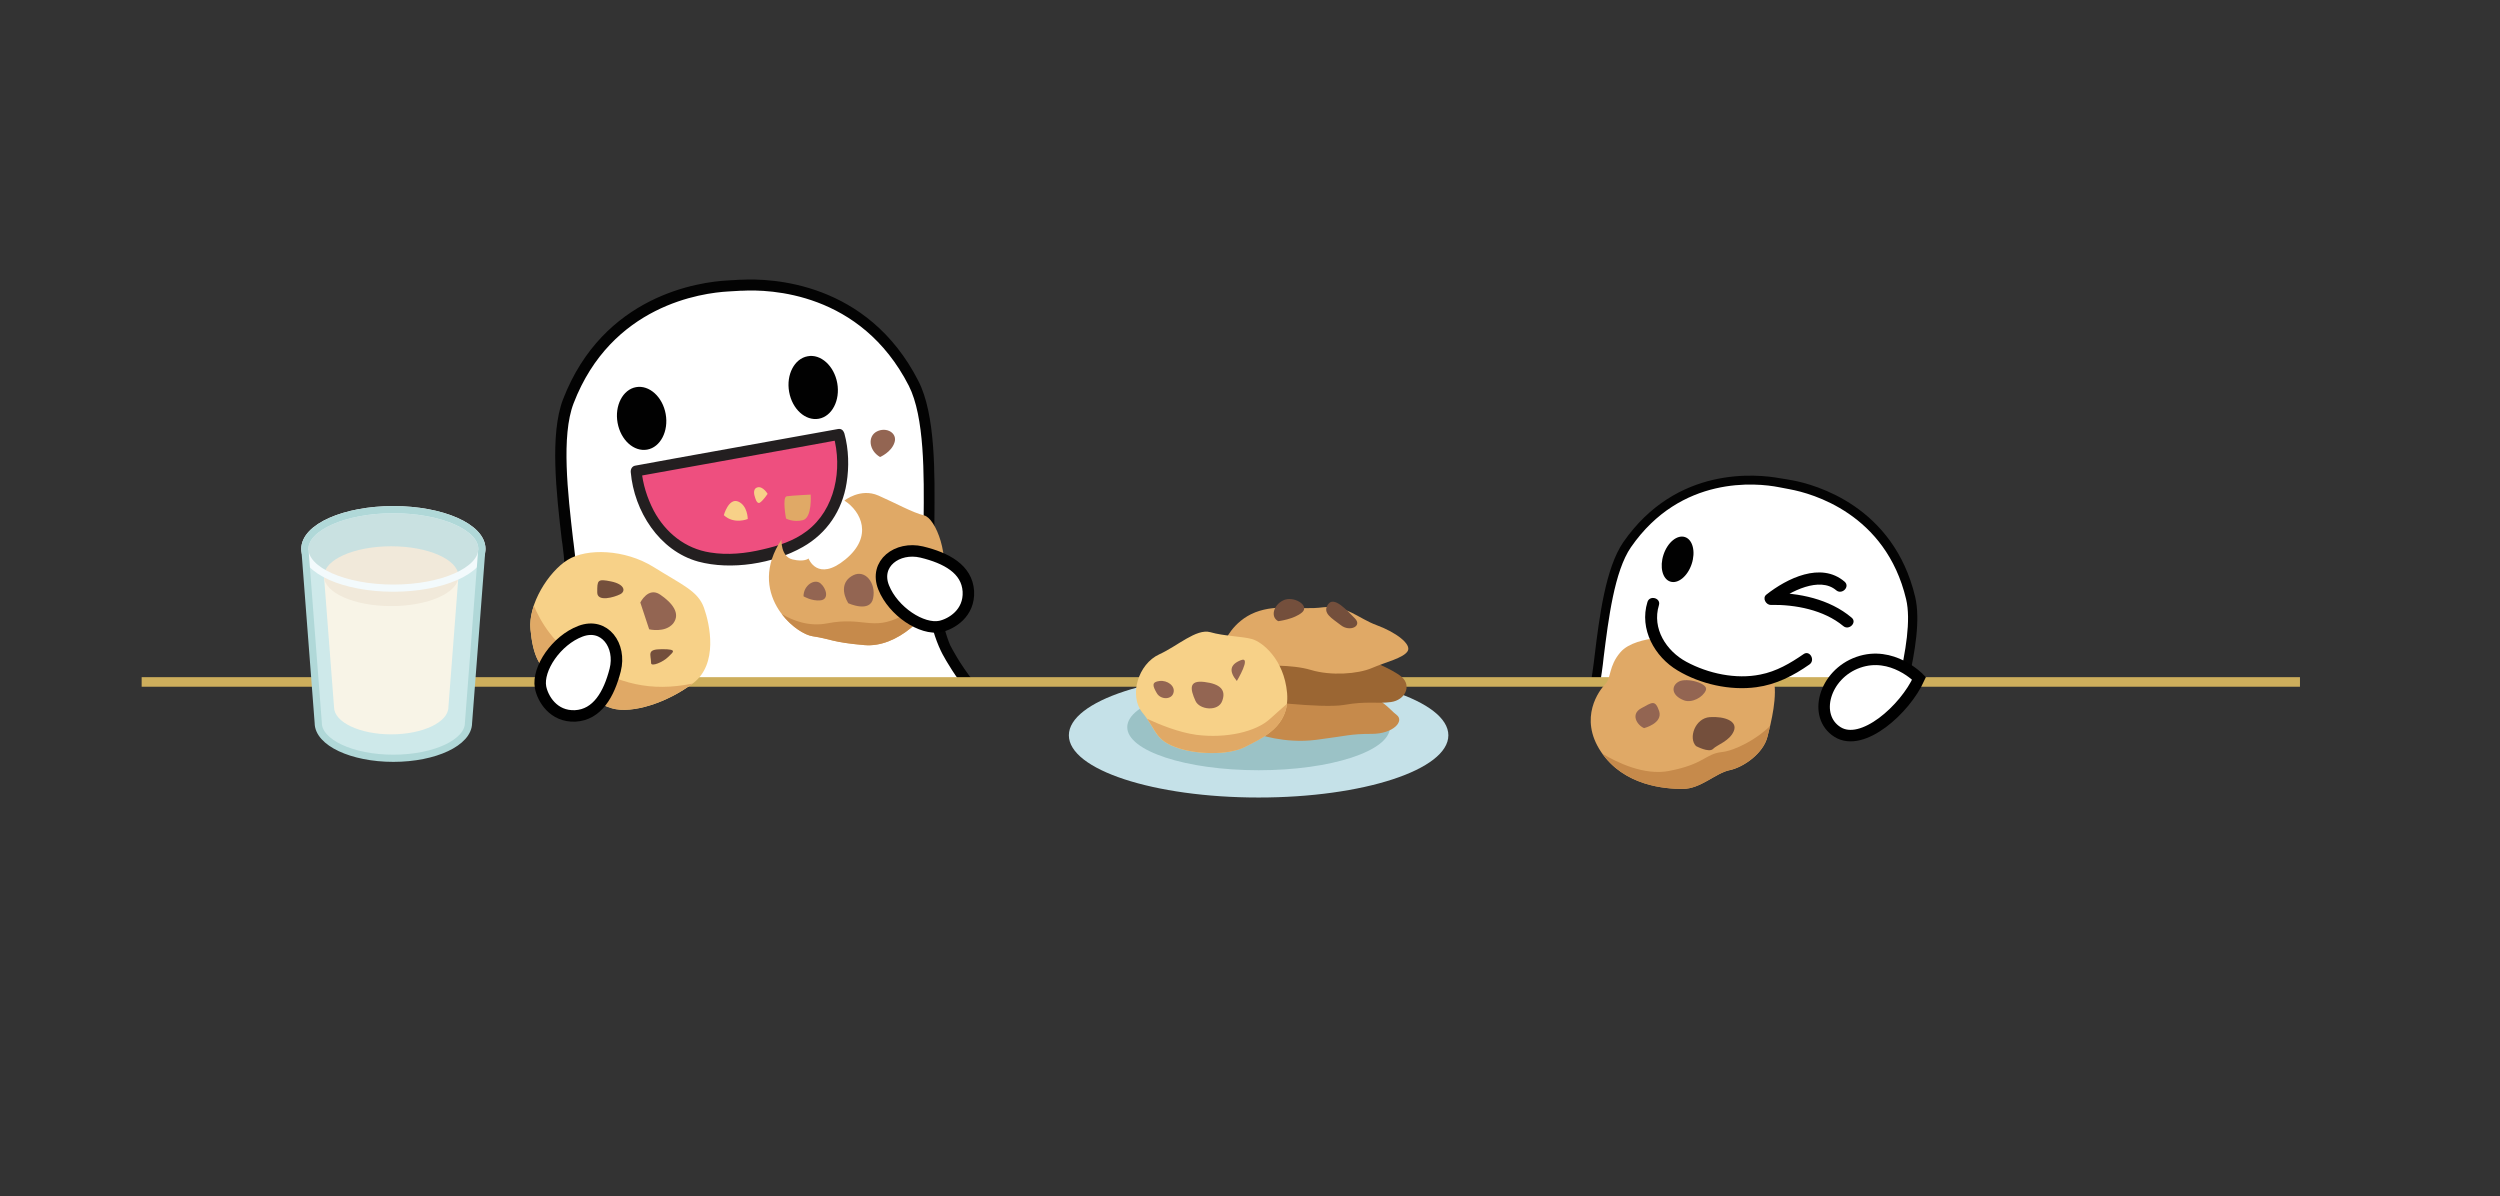 <?xml version="1.0" encoding="utf-8"?>
<!-- Generator: Adobe Illustrator 18.1.1, SVG Export Plug-In . SVG Version: 6.00 Build 0)  -->
<!DOCTYPE svg PUBLIC "-//W3C//DTD SVG 1.1//EN" "http://www.w3.org/Graphics/SVG/1.1/DTD/svg11.dtd">
<svg version="1.1" xmlns="http://www.w3.org/2000/svg" xmlns:xlink="http://www.w3.org/1999/xlink" x="0px" y="0px"
	 viewBox="0 0 1044.8 500" enable-background="new 0 0 1044.8 500" xml:space="preserve">
<rect x="0" y="0" width="1044.8" height="500" fill="#333333" stroke="none"/>
<g id="_x34_">
</g>
<g id="_x33_">
</g>
<g id="_x32_">
</g>
<g id="_x31_">
	<g>
		<path fill="#FFFFFF" d="M795.5,285c2.9-12.7,5.2-26,3-35.1c-8.8-36.9-40.5-45.6-50-47.4l-0.6-0.1c0,0-4-0.7-4.2-0.8
			c-9.5-1.8-42.1-5.2-63.7,25.9c-7.2,10.4-9.8,30.6-11.7,46.9c-0.2,2.1-0.7,5.9-1.5,10.5H795.5z"/>
		<path fill="#030303" d="M668.8,285c1-6,1.4-10.3,1.4-10.3c2-16,4.5-36,11.4-46c20.9-30.2,52.6-26.9,61.8-25.1
			c0.2,0,4.2,0.8,4.2,0.8c0.2,0,0.4,0.1,0.5,0.1c9.1,1.7,40,10.1,48.5,45.9c2.1,8.8-0.2,22-3.1,34.6h4c2.9-12.8,5.1-26.1,2.9-35.5
			c-9-38-41.7-47-51.5-48.8c-0.2,0-0.4-0.1-0.6-0.1c0,0-3.9-0.7-4.2-0.7c-9.8-1.8-43.4-5.4-65.7,26.7c-7.4,10.8-10,31.2-12,47.7
			c0,0-0.5,4.5-1.5,10.8H668.8z"/>
	</g>
	<g>
		<path fill="#FFFFFF" d="M235.9,279.4c0,0,0,0.1,0,0.1c-0.1,0.4-0.9,2.4-2.3,5.4h170.5c-5.6-7.4-8.5-13.2-8.8-13.8
			c0,0,0-0.1-0.1-0.1c-7.3-17.2-7-52.4-7-52.4l0-0.9c0.2-19.6,0.5-44.1-6.4-57.5c-20.6-40.4-60-41.6-71.6-41l-0.7,0
			c0,0-4.8,0.3-5.1,0.3c-11.6,0.6-50.5,5.9-66.8,48.2c-5.4,14.1-2.8,38.4-0.4,57.9C238.3,233.9,241.5,264.7,235.9,279.4z"/>
		<g>
			<path fill="#010101" d="M278.2,173c1.3,7.2-2.2,13.9-7.7,14.9c-5.6,1-11.1-4-12.4-11.2c-1.3-7.2,2.2-13.9,7.7-14.9
				C271.3,160.8,276.9,165.8,278.2,173z"/>
			<path fill="#010101" d="M349.9,160.1c1.3,7.2-2.2,13.9-7.7,14.9c-5.6,1-11.1-4-12.4-11.2c-1.3-7.2,2.2-13.9,7.7-14.9
				C343,147.8,348.6,152.9,349.9,160.1z"/>
			<g>
				<path fill="#EE4F7F" d="M350.6,181.6l-42.4,7.6l-42.4,7.6c0,0,3.2,39.5,41,36.8c1.3-0.1,5.9-0.5,9.2-1.1c3.3-0.6,7.7-1.8,9-2.2
					C361.4,219.7,350.6,181.6,350.6,181.6z"/>
				<g>
					<path fill="#231F20" d="M350.2,179.3c-22.4,4-44.8,8.1-67.2,12.1c-5.8,1.1-11.7,2.1-17.5,3.2c-1.3,0.2-2,1.4-1.9,2.7
						c1.4,16.3,11.9,32.9,28.2,37.4c13.7,3.7,31.4,0.9,43.7-6.1c10.1-5.7,16.5-15.3,18.3-26.7c1.1-6.7,0.9-14.2-0.9-20.7
						c-0.8-2.9-5.4-2.1-4.6,0.8c3.9,14,0.8,31-11.2,40c-5.4,4.1-11.8,6.1-18.3,7.6c-7.1,1.7-14.7,2.5-22,1.3
						c-10.4-1.6-18.7-8.3-23.6-17.5c-2.7-5.2-4.6-11.1-5.1-17c-0.6,0.9-1.2,1.8-1.9,2.7c22.4-4,44.8-8.1,67.2-12.1
						c5.8-1.1,11.7-2.1,17.5-3.2C354,183.3,353.1,178.7,350.2,179.3z"/>
				</g>
			</g>
		</g>
		<path fill="#030303" d="M233.8,278.5c0,0.1-0.1,0.2-0.1,0.2c-0.1,0.4-1,2.7-2.7,6.2h5.1c1.1-2.5,1.8-4.2,1.9-4.6
			c7.1-16.4,1.5-54.9,1.5-54.9c-2.2-19.2-5-43.2,0.2-56.8c15.8-41.1,53.6-46.2,64.8-46.8c0.3,0,5.1-0.3,5.1-0.3c0.2,0,0.4,0,0.7,0
			c11.1-0.6,49.4,0.4,69.5,39.7c6.6,13,6.4,37.1,6.2,56.4c0,0-2.6,33.8,7.2,54.4c0.4,0.9,3.1,6.1,7.9,12.8h5.8
			c-6.1-7.8-9.3-14.2-9.6-14.8c0-0.1-0.1-0.1-0.1-0.2l0,0.1c-7.3-16.8-6.7-51.3-6.7-51.3l0-0.8c0.2-19.9,0.5-44.6-6.7-58.6
			c-21.3-41.7-61.9-42.9-73.8-42.3c-0.3,0-0.5,0-0.7,0c0,0-4.8,0.3-5.1,0.3c-11.9,0.6-52.1,6.1-68.9,49.7
			c-5.6,14.6-2.8,39.2-0.5,58.9C235,226,239.8,262.5,233.8,278.5z"/>
	</g>
	<path fill="#E0A966" d="M326.6,225.5c0,0-0.4,7.1,4.6,8.3c5,1.2,6.7-0.4,6.7-0.4s3.7,10,15.4,0.4s6.7-20-0.4-24.6
		c0,0,6.7-5.4,14.2-2.1s14.2,7.1,19.1,8.3s11.2,17.5,7.1,29.6c-4.2,12.1-18.3,25.8-32,24.6c-13.7-1.2-13.7-2.5-21.6-3.7
		C331.6,264.6,312,247.6,326.6,225.5z"/>
	<path fill="#C68A4B" d="M376.6,257.6c-12.1,6.2-15.8,0-30.8,2.9c-7.7,1.5-14.4-1.1-19.1-3.9c4.1,5.4,9.5,8.8,12.9,9.3
		c7.9,1.2,7.9,2.5,21.6,3.7c13.5,1.2,27.3-11.9,31.8-23.8C388.4,249.8,382.4,254.5,376.6,257.6z"/>
	<g>
		<path fill="#936552" d="M335.8,249.2c0-4.6,4.6-7.5,7.1-5.4c2.5,2.1,3.7,6.7,0,7.1S335.8,249.2,335.8,249.2z"/>
		<path fill="#936552" d="M354.5,252.1c-2.5-4.2-2.9-9.2,2.1-11.7c5-2.5,9.6,3.3,8.3,9.6C363.7,256.3,354.5,252.1,354.5,252.1z"/>
	</g>
	<path fill="#FFFFFF" stroke="#000000" stroke-width="4.8" stroke-miterlimit="10" d="M393,261.8c-7.7,1.6-19.7-6.3-23.7-16.3
		c-4-10,5.7-17.2,15.9-14.8c10.3,2.5,18.9,7.1,19.5,16.4C405.2,256.3,397.6,260.8,393,261.8z"/>
	<line fill="none" stroke="#CDAE5C" stroke-width="4" stroke-miterlimit="10" x1="59.2" y1="285" x2="961.2" y2="285"/>
	<g>
		<ellipse fill="#C5E1E8" cx="526" cy="307.3" rx="79.3" ry="26"/>
		<ellipse fill="#9BC2C6" cx="526" cy="303.9" rx="54.9" ry="18"/>
		<path fill="#C68A4B" d="M525.4,306.7c0,0,11.2,4.2,24.6,2.5c13.3-1.7,14.2-2.5,23.3-2.5s13.7-5.4,10.4-7.9
			c-3.3-2.5-6.7-7.9-15-8.3c-8.3-0.4-38.3,1.2-38.3,1.2L525.4,306.7z"/>
		<path fill="#9B6633" d="M523.8,292.5c0,0,28.3,3.7,37.9,2.1c9.6-1.7,13.7-0.4,19.6-1.2s8.7-6.7,4.6-10.4
			c-4.2-3.7-15.8-7.9-15.8-7.9l-41.6-0.4L523.8,292.5z"/>
		<path fill="#E0A966" d="M511.7,268.4c0,0,3.3-8.7,12.9-12.5c9.6-3.7,18.7-0.8,28.3-2.1c9.6-1.2,14.6,4.6,22.5,7.5
			c7.9,2.9,14.6,7.9,12.9,10.8s-9.2,4.6-15,7.1c-5.8,2.5-17.1,3.3-25.4,0.8c-8.3-2.5-20.4-1.7-20.4-1.7L511.7,268.4z"/>
		<g>
			<path fill="#744F3C" d="M534.2,259.6c-3.3-1.7-2.1-6.7,2.1-8.7c4.2-2.1,11.2,2.1,7.9,5S534.2,259.6,534.2,259.6z"/>
			<path fill="#744F3C" d="M560.4,261.3c-3.7-2.9-7.9-5-5.4-8.7c2.5-3.7,7.9,2.5,11.2,5.8C569.5,261.7,564.1,264.2,560.4,261.3z"/>
		</g>
		<g>
			<path fill="#F7D188" d="M484.6,273.4c7.5-3.4,15.4-10.8,21.2-9.2c5.8,1.7,13.3,1.7,17.5,2.9c4.2,1.2,13.3,8.3,14.6,22.5
				c1.2,14.2-10.4,18.7-17.5,22.5c-7.1,3.7-21.2,3.3-29.6,0c-8.3-3.3-7.5-7.1-13.3-14.2C471.7,290.9,475.5,277.5,484.6,273.4z"/>
			<path fill="#E0A966" d="M530.8,300.4c-5.8,5.4-18.3,8.3-30.8,6.7c-7.3-1-15.2-4.2-20.6-6.7c3.9,5.5,4.1,8.8,11.5,11.7
				c8.3,3.3,22.5,3.7,29.6,0c6.3-3.3,16.1-7.3,17.4-18C535.9,295.8,533.5,298,530.8,300.4z"/>
			<g>
				<path fill="#936552" d="M499.6,292.9c-2.2-4.9-2.9-8.7,3.7-7.9s9.2,3.3,7.5,7.9C509.2,297.5,501.3,296.7,499.6,292.9z"/>
				<path fill="#936552" d="M483.4,289.6c-1.8-3.1-2.1-4.6,1.2-5c3.3-0.4,6.7,2.1,5.8,5C489.6,292.5,485,292.5,483.4,289.6z"/>
				<path fill="#936552" d="M516.9,284.6c-3.4-4.1-2.9-6.9,1.7-8.7S516.9,284.6,516.9,284.6z"/>
			</g>
		</g>
	</g>
	<g>
		<g>
			<path fill="#CEE9EA" d="M127.3,229.4l5.6,72.8c0,8.2,14.1,14.8,31.4,14.8s31.4-6.6,31.4-14.8l5.6-72.8H127.3z"/>
			<path fill="#F8F4E7" d="M135.4,240.8l4.2,54.7c0,6.3,10.7,11.4,23.9,11.4s23.9-5.1,23.9-11.4l4.2-54.7H135.4z"/>
			<ellipse fill="#C9E1E1" cx="164.4" cy="229.4" rx="37" ry="16.4"/>
			<ellipse fill="#F1E9DA" cx="163.5" cy="240.8" rx="28.1" ry="12.5"/>
			<ellipse fill="none" stroke="#F3FAFC" stroke-width="3" stroke-miterlimit="10" cx="164.4" cy="229.4" rx="37" ry="16.4"/>
		</g>
		<path fill="none" stroke="#B0D8D8" stroke-width="3" stroke-miterlimit="10" d="M201.4,229.4c0-9.1-16.6-16.4-37-16.4
			c-20.5,0-37,7.4-37,16.4l0,0l0,0c0,0.3,0,0.7,0.1,1l5.5,71.7c0,8.2,14.1,14.8,31.4,14.8s31.4-6.6,31.4-14.8l5.5-71.7
			C201.4,230.1,201.4,229.7,201.4,229.4z"/>
	</g>
	<g>
		<path fill="#F7D188" d="M234.7,284c-9.5-3-12-10.5-13-21s7.5-24,15.5-29s24-4.5,36,3s18.5,10,21,17s6,23.5-4.5,31.5
			s-25.5,13-34,10.5C247.2,293.5,234.7,284,234.7,284z"/>
		<path fill="#E0A966" d="M243.2,276.5c-11.7-6.8-17.5-17.1-20.1-23.4c-1.1,3.4-1.7,6.7-1.4,9.9c1,10.5,3.5,18,13,21
			c0,0,12.5,9.5,21,12c8.4,2.5,23.2-2.4,33.7-10.3C271.8,289.2,259,285.8,243.2,276.5z"/>
		<path fill="#936552" d="M271.3,263l-3.7-11.2c0,0,3.3-6.7,8.3-3.3s8.7,7.9,5.4,12.1C277.9,264.6,271.3,263,271.3,263z"/>
		<g>
			<path fill="#744F3C" d="M249.6,247.6c0-5.1,0-5.8,5.8-4.6c5.8,1.2,6.2,4.2,3.7,5.4C256.7,249.6,249.6,251.7,249.6,247.6z"/>
			<path fill="#744F3C" d="M272.1,277.1c0-3.6-2.1-5.8,4.6-5.8s4.6,1.2,2.5,3.3C277.1,276.7,272.1,278.8,272.1,277.1z"/>
		</g>
	</g>
	<path fill="#FFFFFF" stroke="#000000" stroke-width="4.8" stroke-miterlimit="10" d="M225.9,287.2c-1.4-7.7,6.6-19.6,16.7-23.4
		s17.1,6,14.5,16.2c-2.6,10.2-7.5,18.7-16.7,19.2C231.2,299.6,226.8,291.9,225.9,287.2z"/>
	<g>
		
			<ellipse transform="matrix(0.949 0.315 -0.315 0.949 109.154 -208.846)" fill="#010101" cx="701.3" cy="233.6" rx="6.2" ry="9.8"/>
		<g>
			<g>
				<path d="M770.9,243.1c-9.9-8.5-24.2-1.3-32.7,5.4c-1.8,1.4-0.2,4.3,1.8,4.3c10.3-0.2,22.2,2.1,30.3,8.8c2.4,2.1,6-1.5,3.5-3.5
					c-9.1-7.7-22.1-10.5-33.8-10.3c0.6,1.4,1.2,2.8,1.8,4.3c6.4-5,18.7-11.3,25.6-5.4C769.8,248.7,773.3,245.2,770.9,243.1
					L770.9,243.1z"/>
			</g>
		</g>
		<g>
			<path fill="#E0A966" d="M708.4,281c-9.6-3.7-14.3-9.2-16.5-14.3c-4.2,0.5-11.3,1.9-14.7,5.9c-5,5.8-3.8,10.8-6.3,13.3
				c-2.5,2.5-11.3,14.1-1.8,28.3c9.5,14.2,26.6,15.5,34.1,15.5c7.5,0,13.8-6.6,19.6-7.8c5.8-1.2,14.2-7,15.9-14.1
				c1.4-5.7,4.4-17.1,2.4-24.6C733,286,722.5,286.5,708.4,281z"/>
			<path fill="#C68A4B" d="M739.8,303.3c-5.2,5.4-14.6,10.4-20.2,11c-7.1,0.8-7.1,5-22.1,7.9c-10.4,2-21.8-3.6-27.8-7.2
				c9.7,13.5,26.2,14.7,33.6,14.7c7.5,0,13.7-6.7,19.6-7.9c5.8-1.2,14.2-7.1,15.8-14.2C739,306.4,739.4,304.9,739.8,303.3z"/>
			<path fill="#744F3C" d="M708.8,311.8c-3.3-3.3-0.4-11.7,5.8-12.1c6.2-0.4,11.7,1.7,10,5.8c-1.7,4.2-7.1,5.8-8.7,7.5
				C714.2,314.7,708.8,311.8,708.8,311.8z"/>
			<g>
				<path fill="#936552" d="M687.1,304.3c-2.9-1.2-5.8-5.8-1.2-8.3c4.6-2.5,5.8-3.7,7.5,1.2C695,302.3,687.1,304.3,687.1,304.3z"/>
				<path fill="#936552" d="M703.8,292.7c-5.5-2.1-5.4-6.2-2.1-7.9s12.5,0.8,11.2,3.7C711.7,291.4,707.1,293.9,703.8,292.7z"/>
			</g>
		</g>
		<path fill="#FFFFFF" stroke="#000000" stroke-width="4.8" stroke-miterlimit="10" d="M802,283.5c0,0-11.2-11.7-25.4-6.7
			c-14.2,5-19.1,22.5-8.7,29.1S796.2,296.4,802,283.5z"/>
		<g>
			<g>
				<path d="M688.5,251.6c-3.5,11.3,3,22.9,12.6,28.6c9.5,5.7,21.9,8.5,32.9,7c8.3-1.1,15.5-4.8,22.2-9.5c2.6-1.8,0.1-6.2-2.5-4.3
					c-5.5,3.8-11.3,7.2-18,8.5c-10.2,2.1-21.8-0.4-30.9-5.3c-8.4-4.5-14.5-13.9-11.5-23.7C694.2,249.9,689.4,248.6,688.5,251.6
					L688.5,251.6z"/>
			</g>
		</g>
	</g>
	<path fill="#936552" d="M367.8,191c-4.7-2.7-5.3-8.7-1.3-10.7s8.7,0.7,7.3,4.7C372.5,189,367.8,191,367.8,191z"/>
	<path fill="#F7D188" d="M302.5,215.3c0,0,2-7.3,6-5.7c4,1.7,4,7.3,4,7.3S306.8,219.3,302.5,215.3z"/>
	<path fill="#E0A966" d="M328.5,216.7c0,0-1.7-9,0.3-9.3c2-0.3,10-0.7,10-0.7s0.7,9.7-3.3,10.7S328.5,216.7,328.5,216.7z"/>
	<path fill="#F7D188" d="M315.5,207.7c0,0-1.3-3.3,1-4c2.3-0.7,4.3,2.7,4.3,2.7s-2,3-3.3,3.7S315.5,207.7,315.5,207.7z"/>
</g>
</svg>
